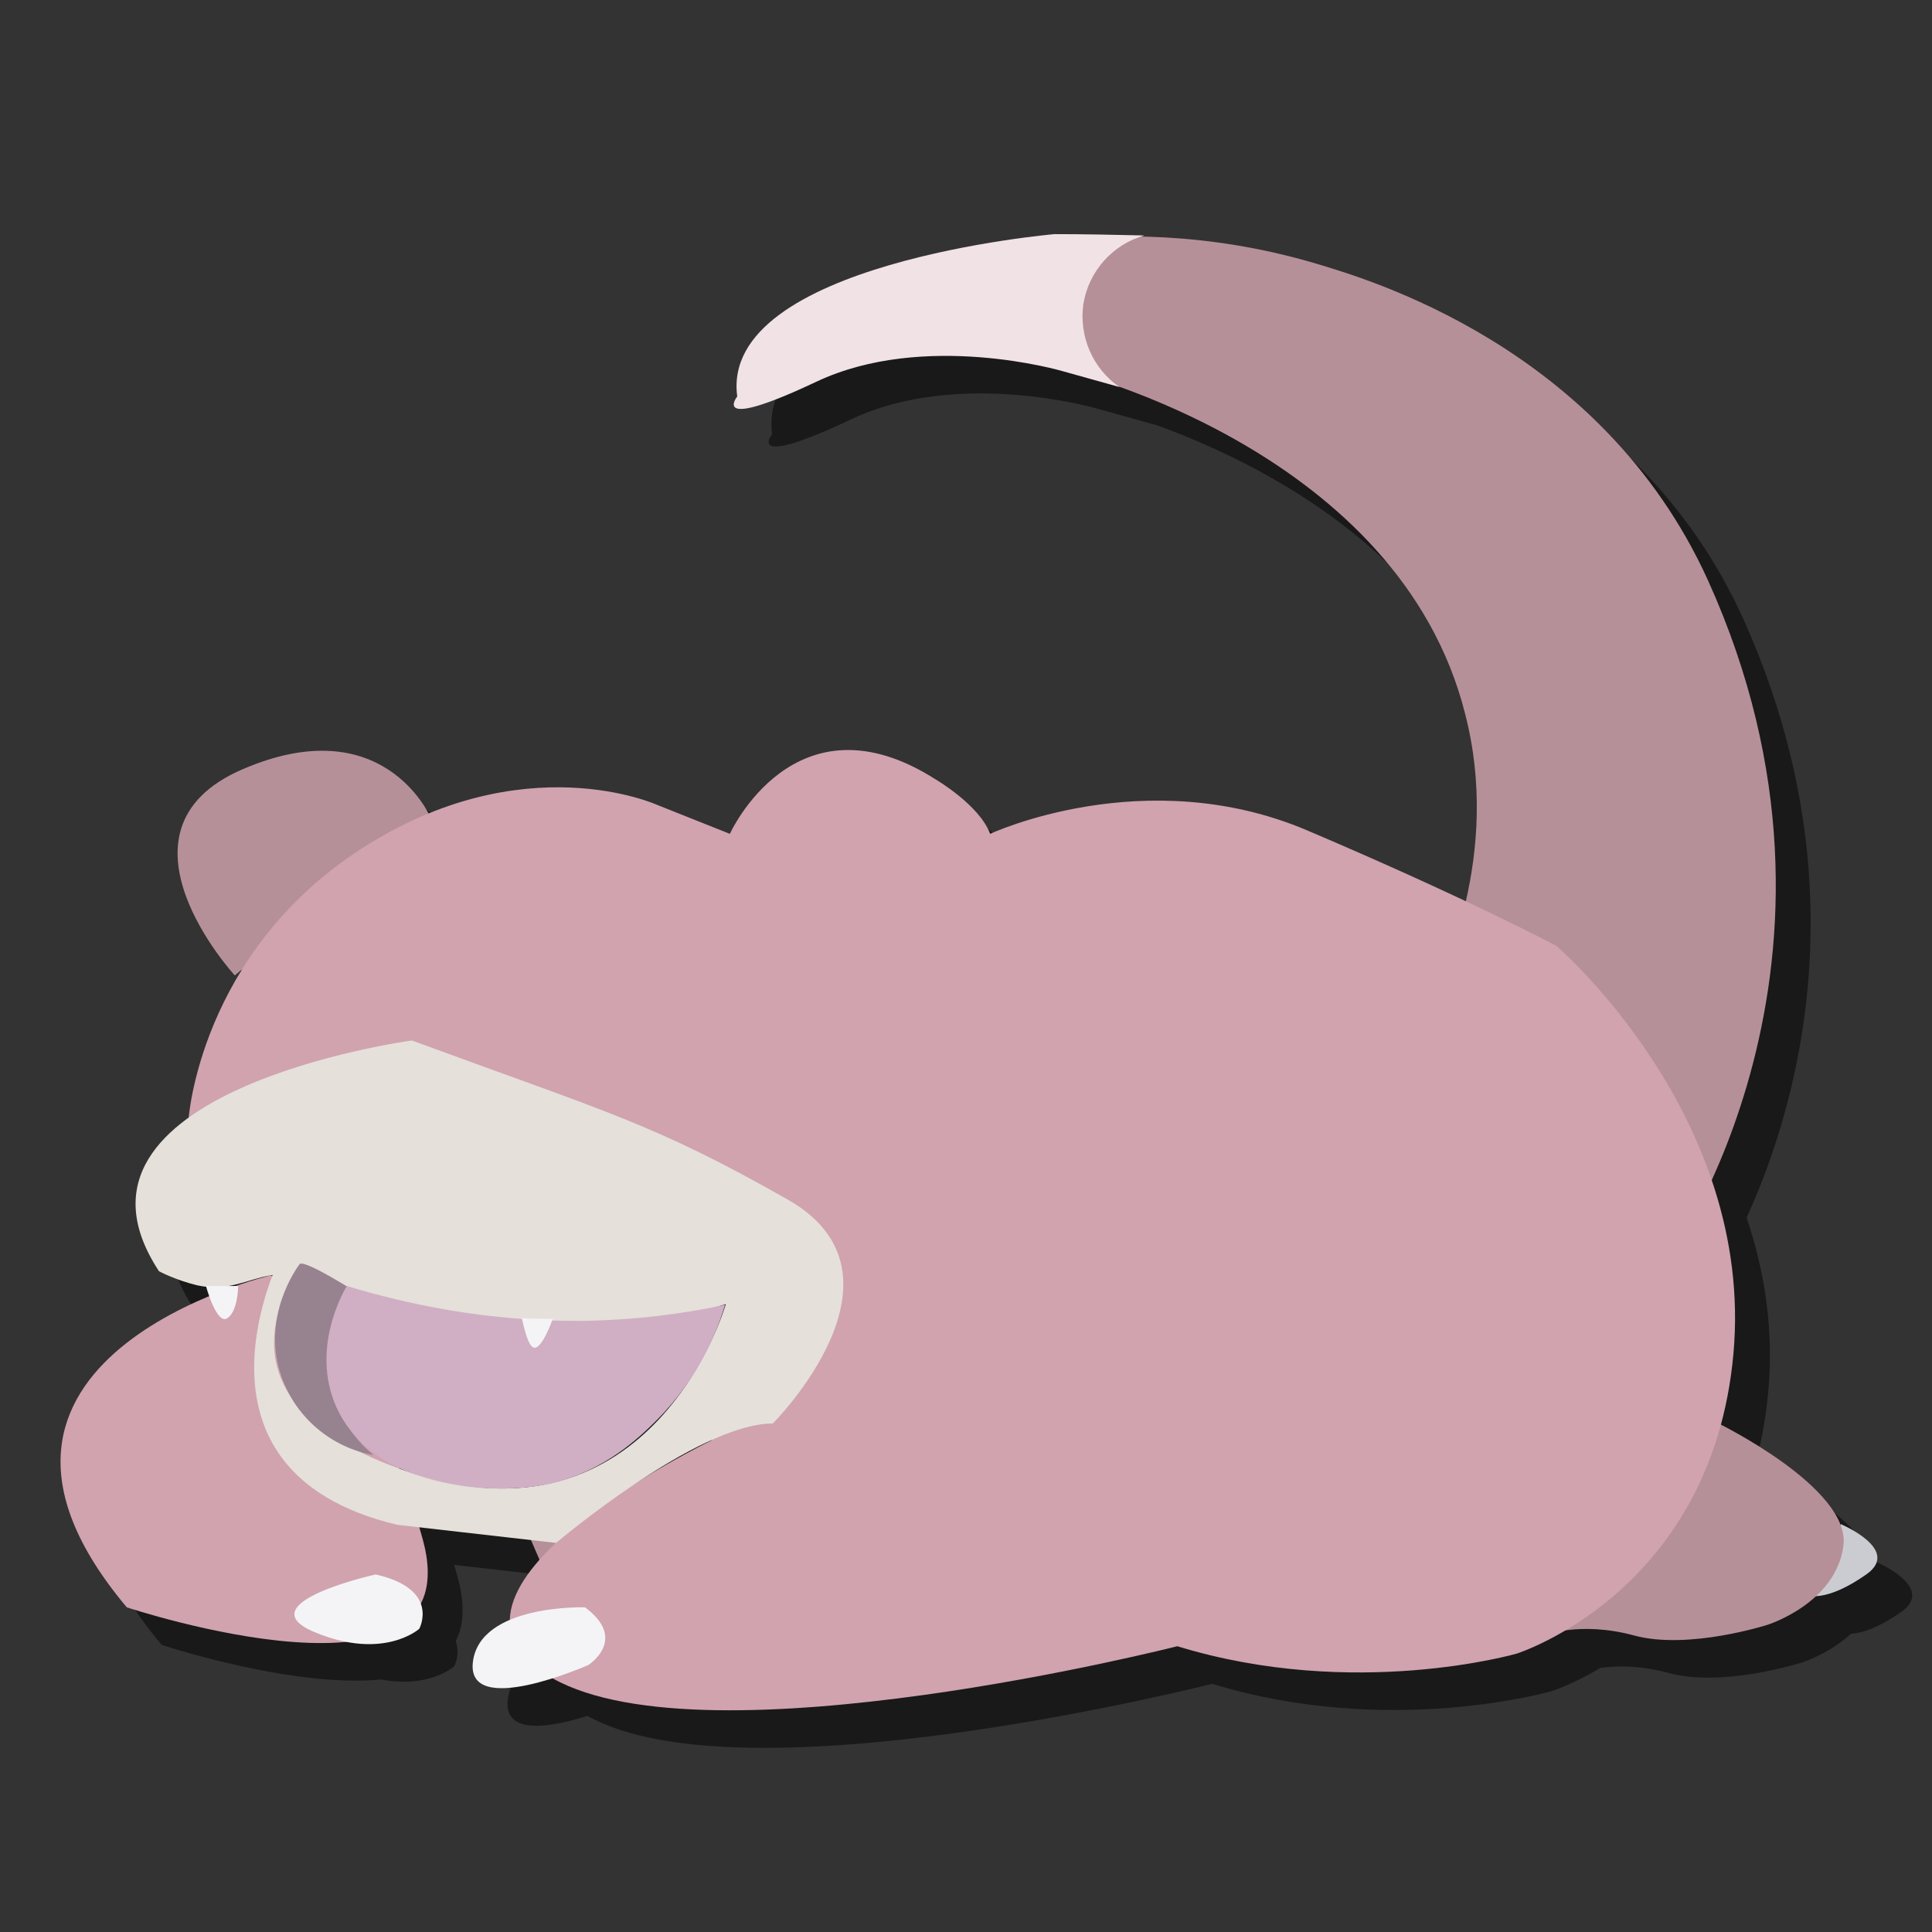 <?xml version="1.0" encoding="utf-8"?>
<!-- Generator: Adobe Illustrator 23.0.6, SVG Export Plug-In . SVG Version: 6.00 Build 0)  -->
<svg version="1.1" id="Layer_1" xmlns="http://www.w3.org/2000/svg" xmlns:xlink="http://www.w3.org/1999/xlink" x="0px" y="0px"
	 viewBox="0 0 288 288" style="enable-background:new 0 0 288 288;" xml:space="preserve">
<rect x="0" y="0" width="288" height="288" fill="#333333" stroke="none"/>
<style type="text/css">
	.st0{opacity:0.5;}
	.st1{fill:#B69098;}
	.st2{fill:#CBCCD1;}
	.st3{fill:#D0A3AF;}
	.st4{fill:#F1E2E6;}
	.st5{fill:#F4F4F6;}
	.st6{fill:#E5E0DA;}
	.st7{fill:#97828F;}
	.st8{fill:#D0AFC4;}
</style>
<g class="st0">
	<polygon points="83.8,233.9 88.7,245.2 97.8,233.3 	"/>
	<path d="M279.6,232.8c0,0,9.1,3.8,3.8,7.5c-5.4,3.8-8.1,3.2-8.1,3.2L279.6,232.8z"/>
	<path d="M45.6,195.7c0,0-52.7,12.4-21.5,49.5c0,0,51.7,17.2,44.1-10.2C60.7,207.5,45.6,195.7,45.6,195.7z"/>
	<path d="M223.7,140c1.8-7.8,2.6-17.6-0.1-28c-9.8-38.9-57.9-50.9-60.2-51.4c-5.4-2.8-10.8-5.5-16.1-8.3c4.9-3.6,9.9-7.2,14.8-10.8
		c8.5-1,22.8-1.5,39.3,3.4c7.3,2.2,42.5,12.2,58.4,47.2c25.8,57-5.9,101.2-5.9,101.2L223.7,140z"/>
	<path d="M261.2,217.7c0,0,19.9,9.7,18.8,18.3s-11.3,11.8-11.3,11.8s-11.8,3.8-19.9,1.6s-13.5,0-13.5,0S251,233.9,261.2,217.7z"/>
	<path d="M69.3,127.3c0,0-7-16.1-28-7S40.2,151,40.2,151L69.3,127.3z"/>
	<path d="M162.4,40.5c0,0-50,4.3-47.3,24.2c0,0-4.3,5.4,11.8-2.2s36.6-1.6,36.6-1.6c2.9,0.8,5.7,1.6,8.6,2.4
		c-4-2.7-6.1-7.6-5.4-12.4c0.8-4.9,4.4-8.9,9.1-10.2C171.4,40.6,166.9,40.5,162.4,40.5z"/>
	<path d="M33.3,172.5c0,0,1.6-24.8,25.8-40.4s44.1-6.5,44.1-6.5l10.8,4.3c0,0,9.7-21.5,30.7-8.1c0,0,6.5,3.8,8.1,8.1
		c0,0,23.1-10.8,47.3-0.5s37.1,17.2,37.1,17.2s29.6,25.3,26.4,60.8s-32.3,44.7-32.3,44.7s-24.2,7-50.6-1.1c0,0-69.9,17.8-93.1,4.8
		c-23.1-12.9,23.7-35.5,23.7-35.5l10.2-21.5L33.3,172.5z"/>
	<path d="M92.4,245.2c0,0-15.6-0.5-16.7,8.1c-1.1,8.6,17.2,0.5,17.2,0.5S98.9,250,92.4,245.2z"/>
	<path d="M61.2,240.3c0,0-19.4,4.3-9.1,8.6s15.6-0.5,15.6-0.5S70.9,242.5,61.2,240.3z"/>
	<path d="M66.6,160.7c0,0-55.4,7.5-37.7,34.4c0,0,2.4,1.3,5.7,2.1c4.6,1,7.4-0.9,11-1.5c5.9-1.1,8.1,1.8,19.1,4.8
		c0,0,6.6,1.8,15.9,3c7,0.8,18.2,1.1,32.8-3.5c0,0-10.8,37.7-47.9,24.8s-9.7-37.7-9.7-37.7l-8.6,5.4c0,0-16.7,32.3,17.2,40.4
		l23.7,2.7c0,0,21-17.8,32.3-17.8c0,0,22.1-22.1,2.2-33.4C102.7,173.1,95.7,171.4,66.6,160.7z"/>
	<path d="M49.9,194c-0.4,0.5-5.9,8-2.7,16.9c2.1,6,7.4,10.5,13.7,11.6c-1.4-1.1-4.4-3.9-5.7-8.6c-2.3-8.1,2.7-14.8,3.3-15.6
		C58.5,198.4,51,193.5,49.9,194z"/>
	<path d="M56.9,197.3c-0.3,0.5-5.9,9.8-1.1,19c3,5.6,8.2,7.9,9.7,8.5c3,1.2,7.7,2.6,13.7,2.7c1.8,0,4.8,0,8.3-0.8
		c7.9-1.9,13-6.8,15.6-9.4c6.3-6.3,9-13.3,10.2-17.2c-6,1.3-13.3,2.3-21.5,2.4C77.5,202.6,65.5,199.9,56.9,197.3z"/>
	<path d="M35.9,197.3c0,0,1.6,5.9,3.2,4.8s1.6-4.8,1.6-4.8H35.9z"/>
	<path d="M83,202.1c0.7,3.3,1.3,4.4,1.9,4.4c1.2,0,2.7-4.3,2.7-4.3l0,0C86.1,202.2,84.6,202.2,83,202.1z"/>
</g>
<g>
	<polygon class="st1" points="78.6,228.3 83.5,239.6 92.6,227.7 	"/>
	<path class="st2" d="M274.4,227.2c0,0,9.1,3.8,3.8,7.5c-5.4,3.8-8.1,3.2-8.1,3.2L274.4,227.2z"/>
	<path class="st3" d="M40.4,190.1c0,0-52.7,12.4-21.5,49.5c0,0,51.7,17.2,44.1-10.2C55.5,201.9,40.4,190.1,40.4,190.1z"/>
	<path class="st1" d="M218.5,134.4c1.8-7.8,2.6-17.6-0.1-28c-9.8-38.9-57.9-50.9-60.2-51.4c-5.4-2.8-10.8-5.5-16.1-8.3
		c4.9-3.6,9.9-7.2,14.8-10.8c8.5-1,22.8-1.5,39.3,3.4c7.3,2.2,42.5,12.2,58.4,47.2c25.8,57-5.9,101.2-5.9,101.2L218.5,134.4z"/>
	<path class="st1" d="M256,212.1c0,0,19.9,9.7,18.8,18.3s-11.3,11.8-11.3,11.8s-11.8,3.8-19.9,1.6s-13.5,0-13.5,0
		S245.8,228.3,256,212.1z"/>
	<path class="st1" d="M64.1,121.7c0,0-7-16.1-28-7S35,145.4,35,145.4L64.1,121.7z"/>
	<path class="st4" d="M157.2,34.9c0,0-50,4.3-47.3,24.2c0,0-4.3,5.4,11.8-2.2s36.6-1.6,36.6-1.6c2.9,0.8,5.7,1.6,8.6,2.4
		c-4-2.7-6.1-7.6-5.4-12.4c0.8-4.9,4.4-8.9,9.1-10.2C166.2,35,161.7,34.9,157.2,34.9z"/>
	<path class="st3" d="M28.1,166.9c0,0,1.6-24.8,25.8-40.4S98,120,98,120l10.8,4.3c0,0,9.7-21.5,30.7-8.1c0,0,6.5,3.8,8.1,8.1
		c0,0,23.1-10.8,47.3-0.5S232,141,232,141s29.6,25.3,26.4,60.8s-32.3,44.7-32.3,44.7s-24.2,7-50.6-1.1c0,0-69.9,17.8-93.1,4.8
		c-23.1-12.9,23.7-35.5,23.7-35.5l10.2-21.5L28.1,166.9z"/>
	<path class="st5" d="M87.2,239.6c0,0-15.6-0.5-16.7,8.1s17.2,0.5,17.2,0.5S93.7,244.4,87.2,239.6z"/>
	<path class="st5" d="M56,234.7c0,0-19.4,4.3-9.1,8.6s15.6-0.5,15.6-0.5S65.7,236.9,56,234.7z"/>
	<path class="st6" d="M61.4,155.1c0,0-55.4,7.5-37.7,34.4c0,0,2.4,1.3,5.7,2.1c4.6,1,7.4-0.9,11-1.5c5.9-1.1,8.1,1.8,19.1,4.8
		c0,0,6.6,1.8,15.9,3c7,0.8,18.2,1.1,32.8-3.5c0,0-10.8,37.7-47.9,24.8s-9.7-37.7-9.7-37.7l-8.6,5.4c0,0-16.7,32.3,17.2,40.4
		l23.7,2.7c0,0,21-17.8,32.3-17.8c0,0,22.1-22.1,2.2-33.4C97.5,167.5,90.5,165.8,61.4,155.1z"/>
	<path class="st7" d="M44.7,188.4c-0.4,0.5-5.9,8-2.7,16.9c2.1,6,7.4,10.5,13.7,11.6c-1.4-1.1-4.4-3.9-5.7-8.6
		c-2.3-8.1,2.7-14.8,3.3-15.6C53.3,192.8,45.8,187.9,44.7,188.4z"/>
	<path class="st8" d="M51.7,191.7c-0.3,0.5-5.9,9.8-1.1,19c3,5.6,8.2,7.9,9.7,8.5c3,1.2,7.7,2.6,13.7,2.7c1.8,0,4.8,0,8.3-0.8
		c7.9-1.9,13-6.8,15.6-9.4c6.3-6.3,9-13.3,10.2-17.2c-6,1.3-13.3,2.3-21.5,2.4C72.3,197,60.3,194.3,51.7,191.7z"/>
	<path class="st5" d="M30.7,191.7c0,0,1.6,5.9,3.2,4.8s1.6-4.8,1.6-4.8H30.7z"/>
	<path class="st5" d="M77.8,196.5c0.7,3.3,1.3,4.4,1.9,4.4c1.2,0,2.7-4.3,2.7-4.3l0,0C80.9,196.6,79.4,196.6,77.8,196.5z"/>
</g>
</svg>
